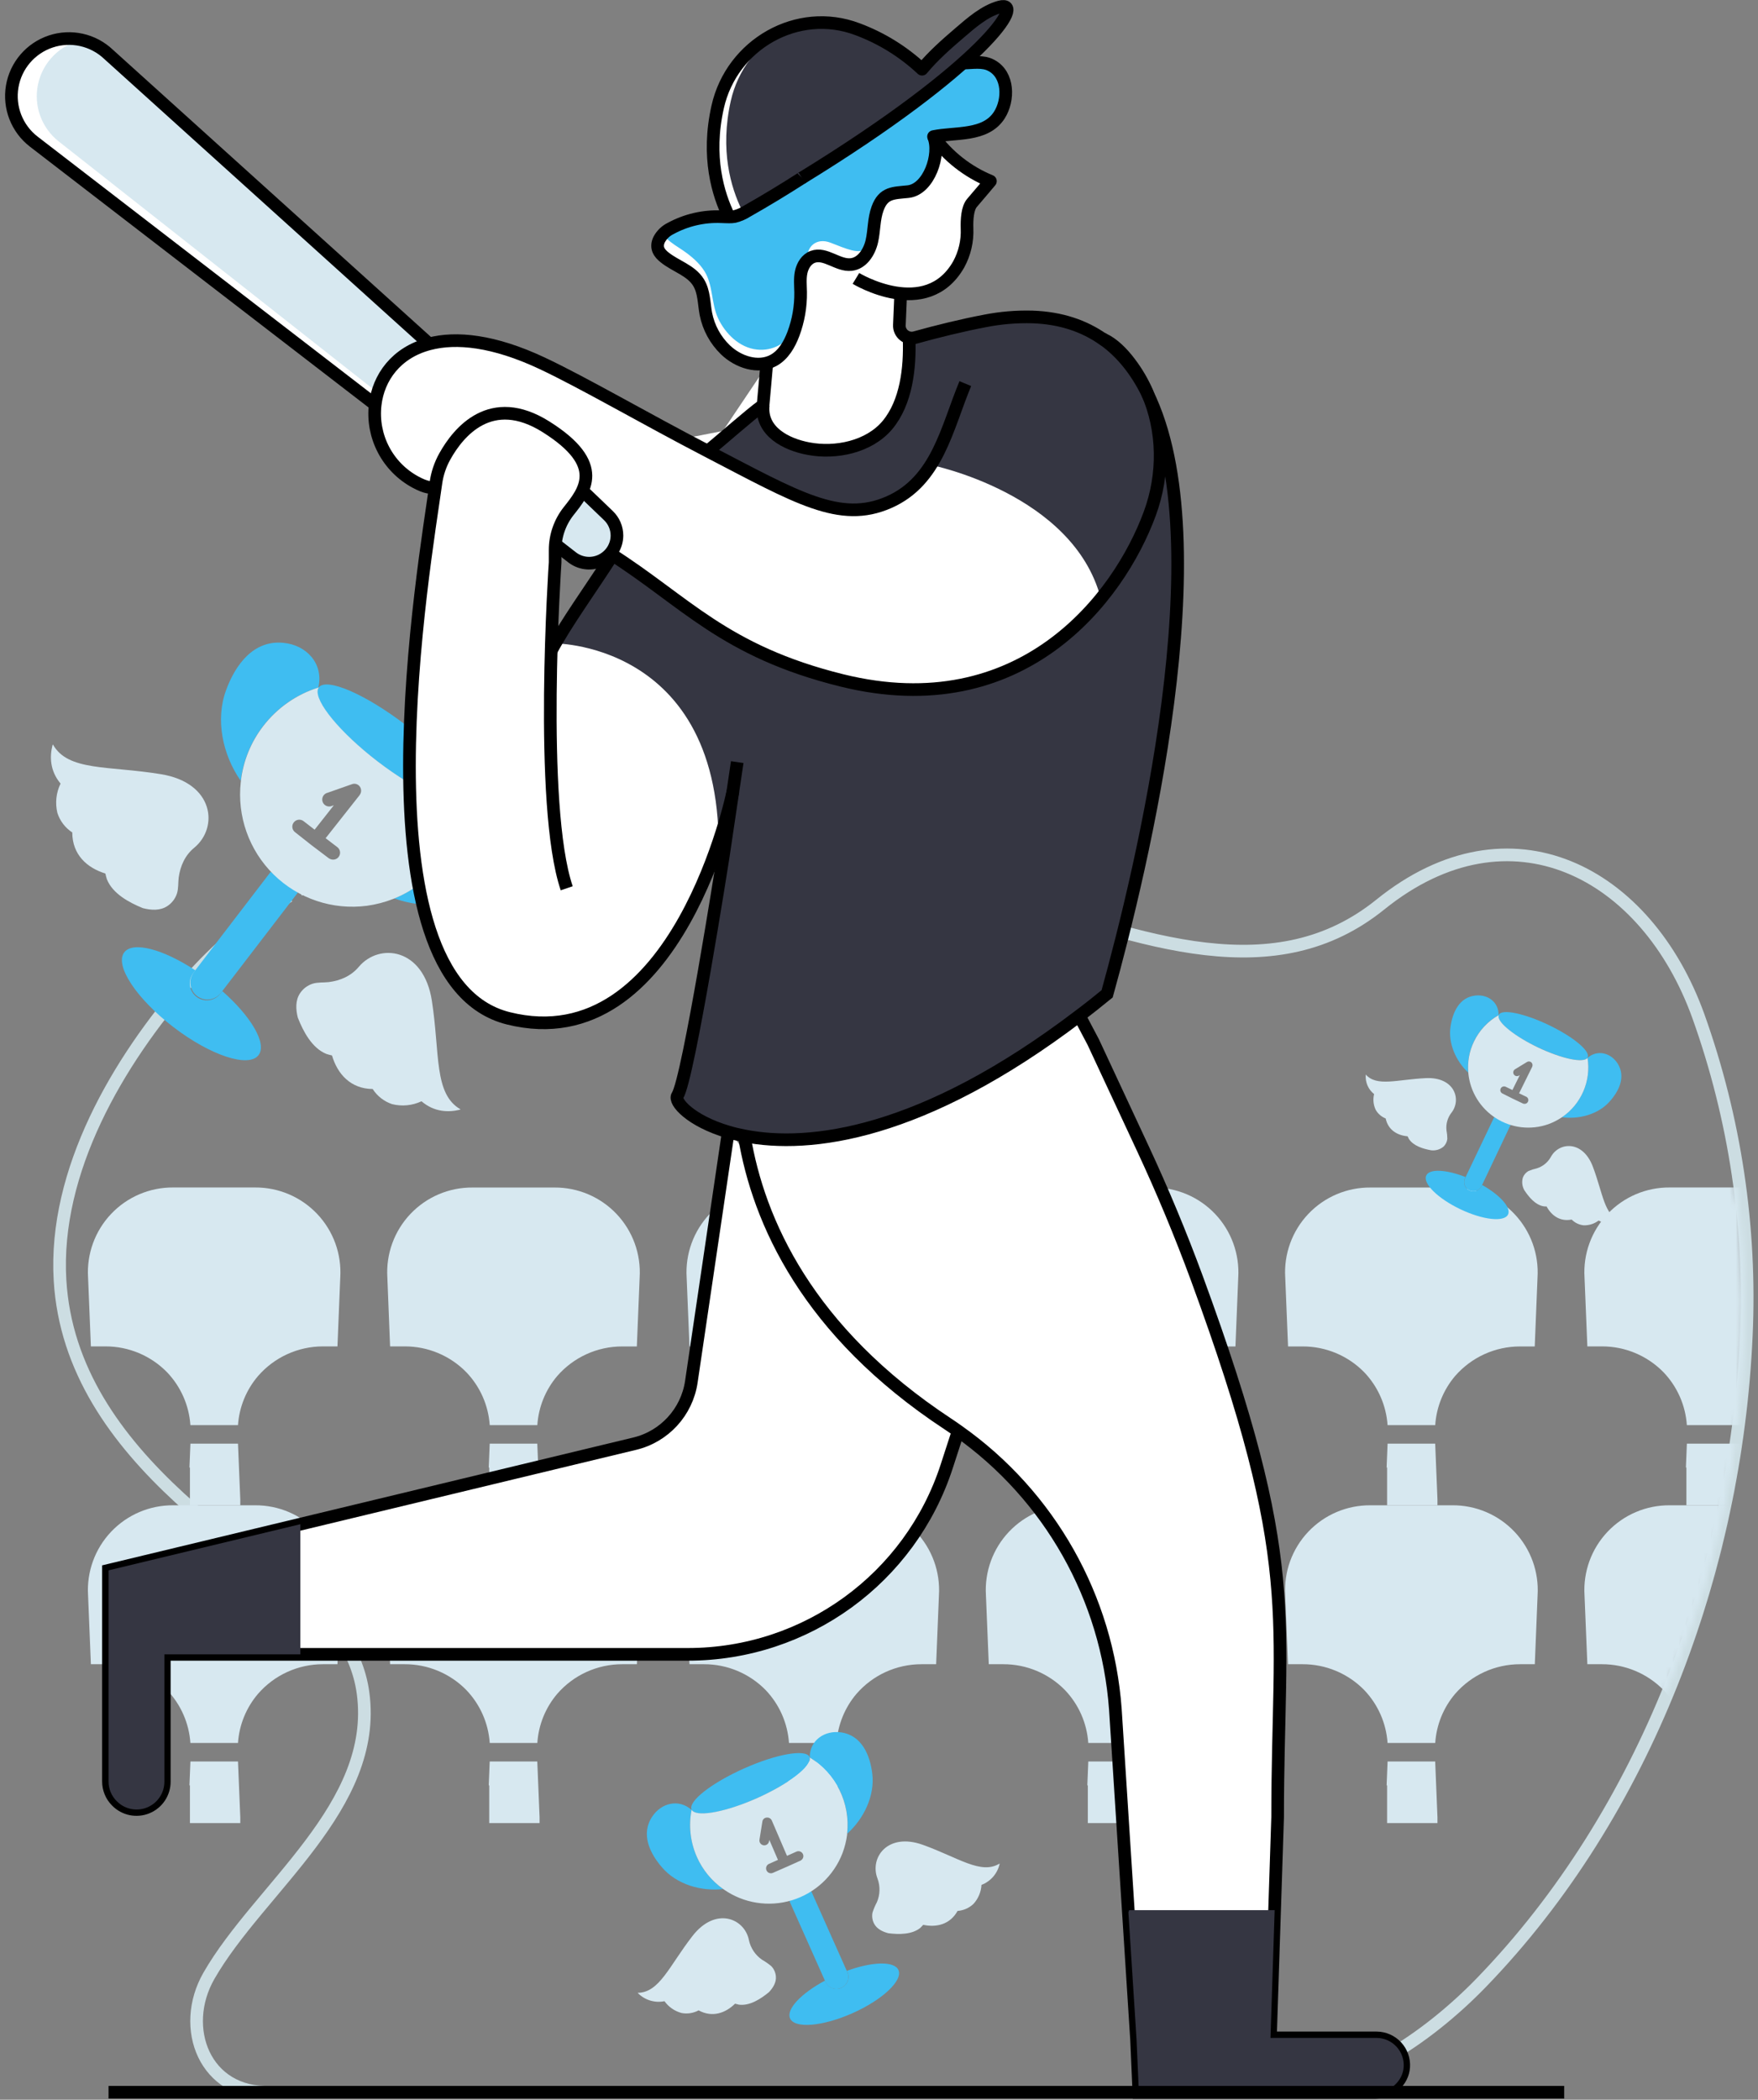 <svg width="278" height="332" viewBox="0 0 278 332" fill="none" xmlns="http://www.w3.org/2000/svg">
<rect x="0" y="0" width="278" height="332" fill="#808080" stroke="none"/>
<path d="M200.208 330.787C212.935 331.154 225.78 322.22 234.23 313.502C260.249 286.647 274.497 248.239 276.15 211.204C276.936 194.038 274.365 176.884 268.582 160.702C260.384 137.872 238.807 126.46 218.278 143.024C185.323 169.596 136.84 114.47 71.889 131.019C65.248 132.722 58.783 135.047 52.58 137.964C50.745 138.819 48.967 139.75 47.244 140.756" stroke="#CCDDE2" stroke-width="2"/>
<path d="M45.683 141.68C39.715 145.359 34.334 149.916 29.724 155.198C18.664 167.797 8.469 185.131 9.491 202.417C10.331 216.54 18.356 227.589 28.434 236.864C38.119 245.791 55.46 253.135 57.413 267.712C59.817 285.636 40.985 298.543 33.029 312.42C28.338 320.618 32.369 331.183 42.726 330.817" stroke="#CCDDE2" stroke-width="2"/>
<mask id="mask0_3619_25211" style="mask-type:alpha" maskUnits="userSpaceOnUse" x="1" y="127" width="275" height="204">
<path fill-rule="evenodd" clip-rule="evenodd" d="M81.2 330.282C82.219 304.351 33.146 315.927 15.567 303.307C-10.4 284.665 5.306 228.281 10.048 198.257C14.079 172.649 28.327 149.174 52.338 137.96C127.096 103.047 181.885 172.165 218.033 143.021C238.554 126.468 260.139 137.868 268.344 160.706C279.646 192.17 277.835 232.213 265.588 262.424C254.983 288.589 239.518 330.263 207.072 330.817L81.2 330.282Z" fill="white"/>
</mask>
<g mask="url(#mask0_3619_25211)">
<path d="M30.112 228.267L29.958 232.041H30.035V238.011H37.998V237.069L37.635 228.267L30.112 228.267Z" fill="#D7E8F0"/>
<path d="M26.418 216.976C28.587 219.245 29.893 222.203 30.108 225.335H37.635C37.83 222.478 38.939 219.759 40.798 217.581C43.377 214.604 47.12 212.892 51.059 212.886H53.364L53.807 202.002C54.039 198.292 52.72 194.651 50.164 191.951C47.609 189.25 44.047 187.732 40.329 187.758H27.411C23.695 187.726 20.133 189.238 17.576 191.935C15.019 194.631 13.697 198.268 13.925 201.977L14.372 212.886H16.677C20.343 212.88 23.855 214.355 26.418 216.976Z" fill="#D7E8F0"/>
<path d="M77.44 228.267L77.286 232.041H77.363V238.011H85.326V237.069L84.963 228.267L77.44 228.267Z" fill="#D7E8F0"/>
<path d="M73.746 216.976C75.919 219.243 77.228 222.202 77.444 225.335H84.971C85.158 222.481 86.258 219.762 88.108 217.581C90.696 214.598 94.453 212.888 98.401 212.894H100.707L101.15 202.01C101.382 198.299 100.062 194.659 97.507 191.958C94.951 189.257 91.389 187.739 87.672 187.766H74.739C71.023 187.733 67.461 189.246 64.904 191.942C62.347 194.638 61.025 198.275 61.254 201.984L61.686 212.886H63.995C67.664 212.876 71.182 214.351 73.746 216.976Z" fill="#D7E8F0"/>
<path d="M124.769 228.267L124.615 232.041H124.692V238.011H132.655V237.069L132.296 228.267L124.769 228.267Z" fill="#D7E8F0"/>
<path d="M121.074 216.976C123.245 219.245 124.551 222.203 124.764 225.335H132.292C132.481 222.48 133.583 219.761 135.436 217.581C138.024 214.598 141.781 212.888 145.73 212.894H148.035L148.478 202.01C148.71 198.299 147.39 194.659 144.835 191.958C142.28 189.257 138.718 187.739 135 187.766H122.067C118.352 187.733 114.789 189.246 112.232 191.942C109.675 194.638 108.353 198.275 108.582 201.984L109.029 212.894H111.337C115.001 212.886 118.512 214.358 121.074 216.976Z" fill="#D7E8F0"/>
<path d="M172.097 228.267L171.943 232.041H172.02V238.011H179.983V237.069L179.624 228.267L172.097 228.267Z" fill="#D7E8F0"/>
<path d="M168.403 216.976C170.573 219.245 171.879 222.203 172.093 225.335H179.62C179.809 222.48 180.912 219.761 182.764 217.581C185.353 214.599 189.11 212.889 193.058 212.894H195.367L195.807 202.01C196.038 198.299 194.719 194.659 192.164 191.958C189.608 189.257 186.046 187.739 182.328 187.766H169.396C165.68 187.733 162.118 189.246 159.561 191.942C157.004 194.638 155.681 198.275 155.91 201.984L156.357 212.894H158.666C162.329 212.886 165.841 214.358 168.403 216.976Z" fill="#D7E8F0"/>
<path d="M219.425 228.267L219.271 232.041H219.348V238.011H227.311V237.069L226.952 228.267L219.425 228.267Z" fill="#D7E8F0"/>
<path d="M215.731 216.976C217.901 219.245 219.207 222.203 219.421 225.335H226.959C227.145 222.481 228.244 219.763 230.093 217.581C232.682 214.598 236.44 212.888 240.39 212.894H242.695L243.135 202.01C243.367 198.299 242.047 194.659 239.492 191.958C236.936 189.257 233.374 187.739 229.656 187.766H216.724C213.008 187.733 209.446 189.246 206.889 191.942C204.332 194.638 203.009 198.275 203.238 201.984L203.685 212.894H205.994C209.657 212.886 213.169 214.358 215.731 216.976Z" fill="#D7E8F0"/>
<path d="M266.753 228.267L266.599 232.041H266.676V238.011H274.639V232.041H285.827C287.89 232.041 289.585 230.412 289.668 228.351L289.741 226.409C288.756 227.551 287.335 228.225 285.827 228.267H266.753Z" fill="#D7E8F0"/>
<path d="M263.059 216.976C265.23 219.245 266.536 222.203 266.749 225.335H285.827C287.889 225.335 289.583 223.708 289.668 221.648L290.463 202.002C290.696 198.291 289.377 194.65 286.821 191.949C284.266 189.249 280.703 187.731 276.985 187.758H264.052C260.336 187.726 256.774 189.238 254.217 191.935C251.66 194.631 250.338 198.268 250.566 201.977L251.014 212.886H253.322C256.987 212.88 260.498 214.355 263.059 216.976Z" fill="#D7E8F0"/>
<path d="M30.112 278.519L29.958 282.294H30.035V288.263H37.998V287.322L37.635 278.519L30.112 278.519Z" fill="#D7E8F0"/>
<path d="M26.418 267.225C28.587 269.496 29.892 272.455 30.108 275.588H37.635C37.828 272.728 38.937 270.006 40.798 267.826C43.378 264.851 47.121 263.141 51.059 263.139H53.364L53.807 252.255C54.039 248.544 52.72 244.904 50.164 242.203C47.609 239.503 44.047 237.984 40.329 238.011H27.411C23.695 237.978 20.133 239.491 17.576 242.187C15.019 244.883 13.697 248.521 13.925 252.229L14.372 263.139H16.677C20.342 263.133 23.854 264.606 26.418 267.225Z" fill="#D7E8F0"/>
<path d="M77.44 278.519L77.286 282.294H77.363V288.263H85.326V287.322L84.963 278.519L77.44 278.519Z" fill="#D7E8F0"/>
<path d="M73.746 267.225C75.919 269.494 77.227 272.453 77.444 275.588H84.971C85.159 272.73 86.261 270.009 88.115 267.826C90.702 264.842 94.46 263.132 98.409 263.139H100.714L101.157 252.255C101.389 248.544 100.07 244.904 97.514 242.203C94.959 239.503 91.397 237.984 87.679 238.011H74.739C71.023 237.978 67.461 239.491 64.904 242.187C62.347 244.883 61.025 248.521 61.254 252.229L61.686 263.139H63.995C67.663 263.129 71.18 264.603 73.746 267.225Z" fill="#D7E8F0"/>
<path d="M124.769 278.519L124.615 282.294H124.692V288.263H132.655V287.322L132.296 278.519L124.769 278.519Z" fill="#D7E8F0"/>
<path d="M121.074 267.225C123.244 269.495 124.55 272.454 124.764 275.588H132.292C132.479 272.73 133.582 270.009 135.436 267.826C138.023 264.842 141.78 263.132 145.73 263.139H148.035L148.478 252.255C148.71 248.544 147.39 244.904 144.835 242.203C142.28 239.503 138.718 237.984 135 238.011H122.067C118.352 237.978 114.789 239.491 112.232 242.187C109.675 244.883 108.353 248.521 108.582 252.229L109.029 263.139H111.337C115.001 263.133 118.512 264.607 121.074 267.225Z" fill="#D7E8F0"/>
<path d="M172.097 278.519L171.943 282.294H172.02V288.263H179.983V287.322L179.624 278.519L172.097 278.519Z" fill="#D7E8F0"/>
<path d="M168.403 267.225C170.573 269.495 171.879 272.454 172.093 275.588H179.62C179.808 272.73 180.91 270.009 182.764 267.826C185.352 264.843 189.109 263.132 193.058 263.139H195.367L195.807 252.255C196.038 248.544 194.719 244.904 192.164 242.203C189.608 239.503 186.046 237.984 182.328 238.011H169.396C165.68 237.978 162.118 239.491 159.561 242.187C157.004 244.883 155.681 248.521 155.91 252.229L156.357 263.139H158.666C162.33 263.133 165.84 264.607 168.403 267.225Z" fill="#D7E8F0"/>
<path d="M219.425 278.519L219.271 282.294H219.348V288.263H227.311V287.322L226.952 278.519L219.425 278.519Z" fill="#D7E8F0"/>
<path d="M215.731 267.225C217.901 269.495 219.207 272.454 219.421 275.588H226.959C227.147 272.73 228.249 270.009 230.104 267.826C232.692 264.842 236.451 263.131 240.401 263.139H242.706L243.146 252.255C243.378 248.544 242.058 244.904 239.503 242.203C236.947 239.503 233.385 237.984 229.667 238.011H216.724C213.008 237.978 209.446 239.491 206.889 242.187C204.332 244.883 203.009 248.521 203.238 252.229L203.685 263.139H205.994C209.658 263.133 213.168 264.607 215.731 267.225Z" fill="#D7E8F0"/>
<path d="M266.753 278.519L266.599 282.294H266.676V288.263H274.639V282.294H285.827C287.89 282.294 289.585 280.665 289.668 278.604L289.741 276.661C288.756 277.804 287.335 278.478 285.827 278.519H266.753Z" fill="#D7E8F0"/>
<path d="M263.059 267.225C265.229 269.495 266.535 272.454 266.749 275.588H285.827C287.889 275.587 289.583 273.961 289.668 271.901L290.463 252.255C290.696 248.544 289.377 244.903 286.821 242.202C284.266 239.501 280.703 237.983 276.985 238.011H264.052C260.336 237.978 256.774 239.491 254.217 242.187C251.66 244.883 250.338 248.521 250.566 252.229L251.014 263.139H253.322C256.986 263.133 260.497 264.607 263.059 267.225Z" fill="#D7E8F0"/>
</g>
<path d="M59.718 120.414C53.342 115.533 49.171 110.278 50.403 108.687C51.634 107.097 57.779 109.75 64.159 114.635C70.54 119.52 74.692 124.764 73.471 126.362C73.448 126.396 73.417 126.424 73.379 126.442C71.976 127.842 65.944 125.193 59.718 120.414Z" fill="#3FBDF1"/>
<path d="M76.894 140.591C72.834 143.475 67.062 143.743 62.349 142.057C68.751 139.453 73.065 133.377 73.412 126.475V126.45C76.839 124.588 80.452 126.468 81.753 129.953C83.377 134.394 80.375 138.147 76.894 140.591Z" fill="#3FBDF1"/>
<path d="M50.344 108.706C46.862 109.794 43.801 111.933 41.582 114.829C39.653 117.337 38.44 120.321 38.071 123.463C35.198 119.359 34.018 113.763 35.766 109.087C37.232 105.096 40.087 101.189 44.781 101.64C48.461 101.963 51.213 104.942 50.344 108.706Z" fill="#3FBDF1"/>
<path d="M47.108 141.123L34.934 156.99C34.349 157.755 33.4 158.149 32.446 158.025C31.491 157.9 30.675 157.276 30.305 156.387C29.936 155.497 30.069 154.479 30.654 153.714L42.813 137.843L47.108 141.123Z" fill="#3FBDF1"/>
<path d="M40.879 166.837C39.317 168.878 33.297 166.899 27.433 162.407C21.57 157.914 18.077 152.618 19.653 150.577C21.027 148.789 25.795 150.079 30.889 153.425L30.669 153.714C30.017 154.471 29.838 155.525 30.202 156.455C30.567 157.384 31.415 158.036 32.407 158.148C33.399 158.26 34.372 157.815 34.934 156.99L35.154 156.704C39.75 160.758 42.264 165.049 40.879 166.837Z" fill="#3FBDF1"/>
<path d="M66.652 174.129C65.2 174.813 63.557 174.972 62.001 174.58C60.736 174.157 59.654 173.314 58.934 172.191C55.423 172.158 53.357 169.798 52.499 166.885C52.217 166.822 51.854 166.727 51.616 166.646C49.329 165.723 47.951 163.088 47.094 160.904C46.768 159.621 46.694 158.188 47.435 157.063C47.911 156.339 48.621 155.8 49.447 155.535C50.275 155.286 51.151 155.378 51.99 155.286C53.822 155.052 55.522 154.319 56.732 152.878C59.968 149.034 66.993 149.851 68.293 158.232C69.594 166.613 68.579 172.964 72.823 175.405C72.786 175.429 72.747 175.45 72.706 175.467C70.939 175.896 68.686 175.866 66.652 174.129Z" fill="#D7E8F0"/>
<path d="M9.576 123.895C8.877 125.336 8.7 126.974 9.073 128.531C9.48 129.802 10.312 130.895 11.43 131.624C11.43 135.138 13.761 137.227 16.663 138.117C16.725 138.4 16.817 138.766 16.894 139.004C17.791 141.298 20.412 142.706 22.585 143.589C23.867 143.926 25.297 144.017 26.429 143.288C27.16 142.82 27.707 142.115 27.979 141.291C28.239 140.467 28.155 139.591 28.258 138.751C28.511 136.919 29.262 135.23 30.717 134.039C34.594 130.847 33.853 123.8 25.487 122.418C17.121 121.037 10.748 121.979 8.366 117.709C8.342 117.746 8.321 117.786 8.304 117.827C7.857 119.589 7.86 121.839 9.576 123.895Z" fill="#D7E8F0"/>
<path fill-rule="evenodd" clip-rule="evenodd" d="M73.413 126.449V126.475C73.07 133.371 68.767 139.445 62.375 142.057L62.174 142.138C60.835 142.661 59.439 143.024 58.014 143.219C52.601 143.927 47.163 142.104 43.27 138.276C39.377 134.448 37.462 129.041 38.079 123.617C38.097 123.576 38.097 123.507 38.097 123.463C38.466 120.321 39.679 117.337 41.608 114.829C43.827 111.933 46.888 109.794 50.37 108.705C50.377 108.672 50.396 108.672 50.425 108.672C50.352 108.778 50.298 108.894 50.264 109.017C49.762 110.941 53.793 115.848 59.737 120.41C65.952 125.16 71.947 127.82 73.413 126.449ZM51.492 132.533L56.879 125.709H56.867C57.166 125.327 57.185 124.796 56.915 124.394C56.639 123.983 56.117 123.818 55.654 123.994L51.785 125.354C51.381 125.457 51.07 125.779 50.982 126.187C50.894 126.594 51.044 127.017 51.369 127.277C51.694 127.538 52.139 127.592 52.518 127.417L52.789 127.329L49.751 131.188L48.007 129.839C47.773 129.656 47.476 129.575 47.182 129.614C46.888 129.654 46.622 129.81 46.445 130.048C46.08 130.533 46.177 131.222 46.662 131.587L49.055 133.474C49.084 133.493 49.112 133.518 49.141 133.542C49.169 133.567 49.197 133.592 49.227 133.61L52.001 135.71C52.113 135.784 52.237 135.84 52.367 135.875C52.796 136.003 53.26 135.858 53.54 135.508C53.723 135.278 53.806 134.984 53.771 134.692C53.736 134.4 53.586 134.135 53.353 133.955L51.492 132.533Z" fill="#D7E8F0"/>
<path d="M119.734 284.309C114.581 286.611 109.942 287.421 109.367 286.123C108.791 284.826 112.496 281.927 117.645 279.626C122.794 277.325 127.426 276.518 128.005 277.794C128.013 277.821 128.013 277.851 128.005 277.878C128.422 279.23 124.769 282.078 119.734 284.309Z" fill="#3FBDF1"/>
<path d="M137.939 280.469C138.361 283.939 136.591 287.593 133.971 289.934C134.506 285.113 132.201 280.418 128.06 277.893H128.038C128.038 275.151 130.409 273.55 132.996 273.916C136.276 274.382 137.591 277.511 137.939 280.469Z" fill="#3FBDF1"/>
<path d="M109.363 286.171C108.871 288.684 109.165 291.288 110.206 293.629C111.107 295.66 112.544 297.41 114.361 298.689C110.865 299.089 107.014 297.956 104.716 295.296C102.744 293.046 101.29 289.982 103.14 287.234C104.562 285.075 107.333 284.372 109.363 286.171Z" fill="#3FBDF1"/>
<path d="M128.287 299.03L134.007 311.856C134.4 312.805 133.966 313.893 133.028 314.311C132.091 314.729 130.991 314.325 130.548 313.399L124.831 300.573L128.287 299.03Z" fill="#3FBDF1"/>
<path d="M142.073 311.493C142.806 313.139 139.57 316.191 134.832 318.306C130.093 320.42 125.67 320.79 124.937 319.141C124.292 317.697 126.689 315.183 130.46 313.164L130.562 313.395C131.006 314.321 132.105 314.725 133.043 314.307C133.98 313.889 134.414 312.801 134.022 311.852L133.919 311.621C137.939 310.152 141.428 310.046 142.073 311.493Z" fill="#3FBDF1"/>
<path d="M155.207 298.03C155.143 299.154 154.691 300.221 153.928 301.049C153.244 301.691 152.36 302.079 151.425 302.149C150.227 304.303 148.079 304.787 145.994 304.347C145.862 304.498 145.679 304.692 145.551 304.813C144.217 305.912 142.128 305.879 140.493 305.678C139.592 305.45 138.683 305.014 138.236 304.182C137.948 303.645 137.854 303.026 137.968 302.427C138.149 301.856 138.382 301.302 138.665 300.774C139.176 299.589 139.212 298.252 138.767 297.04C137.481 293.742 140.343 289.685 145.946 291.701C151.549 293.716 155.133 296.465 158.065 294.658C158.068 294.689 158.068 294.719 158.065 294.75C157.72 296.252 156.648 297.482 155.207 298.03Z" fill="#D7E8F0"/>
<path d="M105.079 316.422C105.734 317.338 106.688 317.998 107.776 318.288C108.696 318.463 109.649 318.315 110.473 317.87C112.643 319.05 114.713 318.31 116.237 316.814C116.432 316.873 116.688 316.939 116.86 316.972C118.579 317.188 120.324 316.041 121.595 314.993C122.236 314.319 122.771 313.465 122.695 312.523C122.652 311.915 122.401 311.34 121.984 310.896C121.527 310.512 121.036 310.17 120.518 309.874C119.452 309.147 118.705 308.038 118.433 306.777C117.758 303.314 113.163 301.408 109.506 306.11C105.848 310.812 104.295 315.059 100.854 315.096C100.869 315.122 100.886 315.148 100.905 315.173C102 316.261 103.566 316.73 105.079 316.422Z" fill="#D7E8F0"/>
<path fill-rule="evenodd" clip-rule="evenodd" d="M119.727 284.309C124.74 282.063 128.404 279.259 128.038 277.893H128.06L128.049 277.885C132.191 280.411 134.495 285.106 133.96 289.927V290.081C133.83 291.083 133.584 292.067 133.227 293.013C131.851 296.592 128.904 299.338 125.237 300.458C121.569 301.578 117.59 300.947 114.45 298.748C114.44 298.74 114.427 298.732 114.413 298.723C114.394 298.711 114.374 298.698 114.362 298.686C112.544 297.406 111.108 295.657 110.206 293.625C109.165 291.285 108.871 288.681 109.363 286.167V286.123C109.403 286.203 109.458 286.275 109.524 286.336C110.539 287.289 114.919 286.446 119.727 284.309ZM124.45 293.438L122.046 287.842C121.901 287.527 121.569 287.343 121.225 287.388C120.876 287.415 120.595 287.685 120.555 288.033L120.1 290.876C120.052 291.151 120.156 291.43 120.372 291.606C120.588 291.782 120.883 291.828 121.142 291.725C121.401 291.622 121.584 291.387 121.621 291.111L121.658 290.913L123.021 294.079L121.606 294.706C121.416 294.789 121.267 294.945 121.192 295.14C121.118 295.334 121.124 295.55 121.211 295.739C121.294 295.927 121.449 296.074 121.641 296.146C121.833 296.218 122.047 296.21 122.233 296.124L124.208 295.259C124.23 295.248 124.255 295.239 124.28 295.23C124.304 295.221 124.329 295.211 124.351 295.2L126.59 294.193C126.674 294.149 126.75 294.091 126.814 294.02C127.039 293.798 127.103 293.46 126.975 293.17C126.803 292.778 126.346 292.598 125.953 292.767L124.45 293.438Z" fill="#D7E8F0"/>
<path d="M243.19 165.598C239.306 163.766 236.535 161.457 237.004 160.468C237.473 159.479 240.991 160.208 244.876 162.058C248.76 163.909 251.524 166.199 251.062 167.189C251.053 167.21 251.039 167.229 251.021 167.244C250.442 168.131 246.987 167.412 243.19 165.598Z" fill="#3FBDF1"/>
<path d="M254.445 174.269C252.638 176.229 249.64 177.014 246.983 176.651C250.047 174.575 251.632 170.913 251.047 167.258C252.638 165.903 254.738 166.485 255.811 168.167C257.145 170.307 255.984 172.601 254.445 174.269Z" fill="#3FBDF1"/>
<path d="M236.975 160.501C235.271 161.46 233.906 162.921 233.065 164.686C232.332 166.214 232.027 167.912 232.182 169.6C230.221 167.768 228.979 164.965 229.378 162.322C229.708 160.065 230.764 157.701 233.274 157.415C235.238 157.177 237.015 158.431 236.975 160.501Z" fill="#3FBDF1"/>
<path d="M238.881 177.857L234.289 187.531C234.067 187.997 233.613 188.309 233.099 188.35C232.584 188.391 232.087 188.154 231.794 187.729C231.502 187.304 231.458 186.755 231.68 186.289L236.29 176.622L238.881 177.857Z" fill="#3FBDF1"/>
<path d="M238.474 192.028C237.88 193.274 234.505 192.903 230.932 191.199C227.359 189.495 224.948 187.106 225.541 185.86C226.058 184.761 228.704 184.918 231.746 186.106L231.661 186.281C231.438 186.751 231.482 187.304 231.777 187.732C232.072 188.16 232.573 188.398 233.091 188.356C233.609 188.315 234.066 188 234.289 187.531L234.373 187.359C237.221 188.968 238.994 190.939 238.474 192.028Z" fill="#3FBDF1"/>
<path d="M252.791 192.988C252.108 193.508 251.264 193.773 250.406 193.739C249.696 193.66 249.035 193.339 248.533 192.83C246.701 193.197 245.341 192.192 244.568 190.763C244.414 190.763 244.202 190.763 244.077 190.734C242.78 190.507 241.765 189.268 241.072 188.227C240.705 187.608 240.614 186.864 240.823 186.175C240.993 185.743 241.306 185.382 241.71 185.153C242.131 184.975 242.568 184.837 243.014 184.739C243.955 184.448 244.748 183.808 245.231 182.95C246.499 180.576 250.281 180.22 251.886 184.471C253.491 188.722 253.675 192.167 256.17 192.973L256.115 193.017C255.072 193.564 253.825 193.553 252.791 192.988Z" fill="#D7E8F0"/>
<path d="M217.293 172.994C217.086 173.827 217.176 174.707 217.546 175.482C217.899 176.104 218.455 176.585 219.121 176.845C219.51 178.677 220.954 179.52 222.588 179.667C222.65 179.806 222.742 179.989 222.808 180.107C223.541 181.206 225.062 181.653 226.3 181.877C227.014 181.968 227.734 181.755 228.283 181.29C228.613 180.964 228.821 180.535 228.873 180.074C228.87 179.616 228.825 179.16 228.737 178.71C228.631 177.731 228.905 176.748 229.503 175.966C231.182 173.862 230.009 170.249 225.472 170.469C220.935 170.689 217.7 171.872 215.97 169.901C215.968 169.923 215.968 169.945 215.97 169.967C215.88 171.133 216.376 172.267 217.293 172.994Z" fill="#D7E8F0"/>
<path fill-rule="evenodd" clip-rule="evenodd" d="M243.197 165.613C246.983 167.412 250.417 168.142 251.04 167.258L251.043 167.273C251.628 170.928 250.043 174.59 246.979 176.666L246.88 176.731C246.237 177.154 245.545 177.5 244.821 177.761C242.062 178.726 239.012 178.372 236.548 176.798C234.084 175.225 232.478 172.608 232.193 169.699C232.194 169.671 232.194 169.643 232.193 169.615C232.038 167.927 232.343 166.229 233.076 164.701C233.917 162.936 235.282 161.474 236.986 160.516C236.99 160.494 237.012 160.494 237.012 160.494C236.985 160.557 236.971 160.624 236.968 160.692C236.916 161.754 239.577 163.88 243.197 165.613ZM240.218 172.873L242.285 168.691C242.401 168.457 242.354 168.175 242.168 167.991C241.977 167.807 241.684 167.778 241.46 167.922L239.584 169.065C239.45 169.145 239.352 169.274 239.314 169.426C239.275 169.577 239.299 169.737 239.379 169.871C239.462 170.007 239.595 170.103 239.749 170.14C239.903 170.176 240.065 170.149 240.2 170.066L240.332 169.989L239.166 172.349L238.104 171.836C237.961 171.767 237.797 171.758 237.647 171.811C237.498 171.864 237.376 171.974 237.308 172.118C237.241 172.259 237.233 172.421 237.286 172.569C237.339 172.716 237.449 172.836 237.591 172.902L239.057 173.635C239.071 173.641 239.085 173.651 239.099 173.66C239.12 173.675 239.141 173.69 239.163 173.69L240.841 174.489C240.908 174.516 240.978 174.531 241.05 174.533C241.291 174.557 241.52 174.426 241.622 174.207C241.767 173.913 241.648 173.557 241.354 173.411L240.218 172.873Z" fill="#D7E8F0"/>
<path fill-rule="evenodd" clip-rule="evenodd" d="M221.316 323.883C221.778 324.453 222.081 325.134 222.196 325.859C222.25 326.169 222.27 326.485 222.254 326.8C222.213 327.356 222.062 327.898 221.811 328.394C221.172 329.621 220.002 330.484 218.641 330.732C218.363 330.786 218.081 330.814 217.798 330.813H180.372L180.005 322.458L179.379 312.732L178.719 302.346L176.656 270.226C175.38 252.588 166.265 236.45 151.817 226.251L150.003 231.836C144.245 249.574 127.715 261.584 109.066 261.578H26.246V281.66C26.252 282.833 25.784 283.958 24.949 284.782C24.121 285.611 22.998 286.075 21.827 286.072C19.402 286.062 17.439 284.099 17.429 281.674V248.297L47.761 241.001L100.652 228.27C105.355 227.137 108.897 223.26 109.601 218.475L115.413 178.981L118.638 183.188C118.367 181.968 118.125 180.759 117.931 179.586C117.04 179.414 116.197 179.209 115.424 178.981C109.861 177.351 107.124 174.54 107.318 173.441C107.325 173.366 107.353 173.295 107.399 173.235C107.751 172.486 108.019 171.699 108.197 170.89C108.425 169.974 108.685 168.856 108.96 167.592C109.326 165.91 109.726 163.931 110.136 161.809C112.097 151.424 114.299 137.586 114.57 135.816C114.531 135.949 114.478 136.152 114.408 136.416C114.255 136.995 114.024 137.87 113.694 138.964C113.852 136.912 113.889 134.995 113.889 133.163C109.817 145.201 99.901 165.826 80.625 161.014C68.283 157.936 64.984 139.946 64.984 121.15C64.984 104.817 67.484 87.887 68.713 79.562C68.863 78.544 68.995 77.655 69.1 76.911C68.565 77.219 67.652 77.128 66 76.237C61.554 73.847 59.02 68.985 59.605 63.972L5.618 22.401C1.879 19.536 0.947 14.291 3.469 10.314C5.991 6.337 11.133 4.944 15.318 7.104C15.4 7.142 15.48 7.185 15.556 7.233C15.817 7.378 16.069 7.539 16.311 7.713C16.352 7.737 16.388 7.762 16.425 7.788C16.462 7.814 16.498 7.839 16.539 7.863C16.855 8.088 17.156 8.332 17.44 8.596L68.143 54.382C72.424 53.253 78.357 53.857 85.983 57.438C89.786 59.225 94.598 61.852 99.886 64.739L99.887 64.739L99.887 64.74L99.888 64.74L99.888 64.74L99.894 64.743C102.603 66.222 105.438 67.77 108.326 69.307L114.31 68.146L121.537 57.394C119.301 57.987 116.714 56.961 114.992 55.32C113.407 53.778 112.329 51.79 111.902 49.621C111.807 49.134 111.745 48.635 111.683 48.136L111.683 48.136L111.683 48.136L111.683 48.136L111.683 48.135C111.531 46.907 111.379 45.68 110.73 44.637C109.983 43.437 108.736 42.736 107.479 42.03C106.743 41.616 106.005 41.201 105.361 40.683C104.573 40.057 103.881 39.203 104.507 37.891C104.905 37.126 105.535 36.508 106.307 36.124C107.743 34.974 109.443 34.596 111.107 34.472C112.179 34.285 113.267 34.212 114.354 34.255L114.386 34.257C114.785 34.279 115.174 34.3 115.563 34.3C113.808 30.745 111.994 24.782 113.76 16.904C115.024 11.327 118.987 6.749 124.325 4.701C124.351 4.689 124.375 4.673 124.395 4.653L124.827 4.517C124.922 4.487 125.014 4.456 125.105 4.424L125.105 4.424L125.105 4.424C125.259 4.372 125.409 4.32 125.56 4.279C125.912 4.176 126.268 4.085 126.608 4.004C126.685 3.988 126.762 3.969 126.839 3.949C126.922 3.929 127.005 3.908 127.088 3.891C127.612 3.786 128.14 3.71 128.672 3.663C128.807 3.638 128.946 3.638 129.082 3.638L129.113 3.636C129.513 3.615 129.902 3.594 130.302 3.594C130.406 3.594 130.508 3.599 130.607 3.605C130.704 3.61 130.8 3.616 130.896 3.616C131.187 3.625 131.499 3.654 131.815 3.683L131.966 3.696C132.069 3.707 132.174 3.722 132.279 3.737C132.385 3.751 132.49 3.766 132.593 3.777C132.959 3.832 133.326 3.913 133.692 3.993L133.692 3.993L134.26 4.118C134.78 4.264 135.345 4.426 135.88 4.631C139.669 6.038 143.141 8.185 146.093 10.945C146.536 10.421 147.006 9.897 147.486 9.384C147.601 9.283 147.711 9.177 147.815 9.065C148.317 8.578 148.82 8.09 149.344 7.599L149.439 7.511L149.44 7.51C149.704 7.265 149.967 7.021 150.241 6.789C150.528 6.531 150.828 6.274 151.124 6.022L151.125 6.021L151.127 6.019L151.127 6.019C151.442 5.75 151.752 5.485 152.033 5.228C152.579 4.73 153.151 4.239 153.752 3.762C153.891 3.638 154.038 3.51 154.188 3.396L154.22 3.372L154.22 3.372C154.258 3.342 154.303 3.308 154.346 3.282C154.551 3.125 154.756 2.974 154.961 2.828C155.015 2.785 155.073 2.747 155.134 2.714C155.328 2.568 155.533 2.434 155.746 2.315C155.794 2.28 155.845 2.25 155.898 2.218C155.934 2.198 155.969 2.177 156.006 2.154L156.545 1.846C156.669 1.776 156.801 1.707 156.94 1.652C157.008 1.625 157.074 1.592 157.142 1.559C157.214 1.524 157.288 1.488 157.365 1.457L157.889 1.263C157.943 1.248 157.999 1.227 158.059 1.204C158.085 1.195 158.111 1.185 158.139 1.175C158.208 1.144 158.28 1.12 158.355 1.106C159.3 0.86 159.711 1.15 159.484 1.959C159.11 3.304 156.951 6.053 152.554 9.974C153.022 9.974 153.508 9.943 154.004 9.911L154.005 9.911L154.005 9.911L154.006 9.911C154.099 9.905 154.193 9.899 154.287 9.893C154.835 9.841 155.388 9.868 155.929 9.974C156.725 10.112 157.458 10.497 158.025 11.073C158.155 11.214 158.278 11.362 158.391 11.517C158.421 11.552 158.447 11.59 158.468 11.63C158.569 11.779 158.66 11.934 158.74 12.096C158.754 12.132 158.774 12.167 158.798 12.198C159.004 12.637 159.144 13.104 159.216 13.584V13.642C159.22 13.664 159.22 13.686 159.216 13.708C159.261 14.01 159.284 14.315 159.286 14.621V15.009C159.275 15.236 159.253 15.453 159.22 15.68C159.209 15.708 159.21 15.749 159.21 15.786C159.21 15.824 159.211 15.857 159.198 15.863C159.172 15.874 159.172 15.896 159.172 15.896C159.022 16.721 158.718 17.511 158.274 18.223C157.292 19.762 155.775 20.444 154.1 20.81H154.056H154.031C153.003 21.031 151.913 21.128 150.846 21.223C150.247 21.277 149.654 21.33 149.083 21.404C148.755 21.601 148.527 21.929 148.457 22.305C150.675 25.107 153.578 27.289 156.885 28.641C156.885 28.641 155.302 30.547 153.979 32.071C153.25 32.911 153.147 34.688 153.191 36.102C153.28 38.091 152.822 40.065 151.868 41.812C149.534 45.894 145.943 46.704 142.74 46.382L142.535 51.365C142.506 51.895 142.695 52.413 143.059 52.799C143.422 53.185 143.928 53.404 144.459 53.407H144.506C144.644 53.418 144.782 53.408 144.917 53.377C148.38 52.41 152.473 51.406 155.984 50.742C157.91 50.376 159.862 50.163 161.822 50.105C162.415 50.083 163.005 50.083 163.588 50.105C168.081 50.266 171.771 51.53 174.794 53.674H174.816C176.333 54.392 177.744 55.77 178.987 57.438C180.056 58.858 180.955 60.4 181.665 62.029C181.667 62.054 181.674 62.078 181.687 62.099C187.17 73.181 187.32 90.47 185.37 107.694C185.339 107.956 185.307 108.217 185.276 108.478L185.276 108.482C185.169 109.372 185.062 110.261 184.949 111.15C184.52 114.591 183.989 118.014 183.421 121.363C182.281 128.077 180.947 134.519 179.624 140.287C179.181 142.211 178.734 144.058 178.301 145.824C178.253 146.021 178.205 146.217 178.157 146.412C177.992 147.085 177.831 147.744 177.664 148.389C176.828 151.732 176.033 154.671 175.362 157.111C173.874 158.331 172.409 159.489 170.943 160.589L173.141 164.748L180.962 181.528C184.106 188.257 186.956 195.097 189.511 202.05C203.299 239.572 203.019 251.399 202.518 272.601C202.414 276.989 202.301 281.779 202.301 287.281L201.821 302.009L201.172 321.571V322.209H217.956C219.095 322.206 220.187 322.661 220.986 323.473C221.05 323.545 221.111 323.623 221.172 323.702L221.173 323.703L221.224 323.769C221.254 323.807 221.285 323.846 221.316 323.883ZM152.29 10.443L152.532 9.974C152.074 10.384 151.597 10.806 151.084 11.227L151.231 11.114C151.555 10.847 151.911 10.622 152.29 10.443ZM92.011 78.22L91.645 78.927L91.633 78.937C91.568 78.992 91.506 79.044 91.451 79.099C91.659 78.813 91.843 78.528 92.011 78.22ZM90.153 80.844C90.098 81.104 89.537 83.167 88.731 83.317C89.081 82.427 89.56 81.594 90.153 80.844ZM88.035 88.924V86.963C88.033 86.659 88.047 86.354 88.079 86.051C88.135 85.462 88.242 84.878 88.398 84.307C88.384 84.639 88.404 84.971 88.456 85.3L88.09 86.051L88.823 86.612C89.497 88.422 91.172 90.075 94.536 88.924H94.569C94.614 88.913 94.66 88.897 94.707 88.88C94.754 88.863 94.803 88.845 94.855 88.832L94.946 88.799C95.125 88.738 95.3 88.666 95.47 88.583C95.503 88.566 95.533 88.549 95.561 88.534L95.561 88.534C95.611 88.505 95.657 88.48 95.709 88.459C95.715 88.459 95.72 88.456 95.725 88.453C95.73 88.45 95.735 88.446 95.74 88.442C95.748 88.434 95.756 88.427 95.767 88.422C96.184 88.212 96.57 87.949 96.918 87.638C96.995 87.691 97.074 87.739 97.156 87.784C96.94 88.121 96.721 88.458 96.502 88.794C96.283 89.13 96.064 89.466 95.848 89.803C95.81 89.85 95.774 89.899 95.742 89.95C94.92 91.209 94.083 92.453 93.26 93.674L93.26 93.675L93.258 93.677C92.614 94.635 91.978 95.579 91.366 96.506C91.315 96.579 91.266 96.653 91.218 96.728C91.187 96.775 91.156 96.822 91.125 96.868C91.106 96.895 91.088 96.922 91.069 96.949L90.259 98.203C90.146 98.386 90.021 98.569 89.893 98.752C89.664 99.117 89.428 99.485 89.198 99.844L89.16 99.903C89.134 99.945 89.109 99.987 89.084 100.028C88.988 100.188 88.895 100.342 88.793 100.493L88.792 100.495C88.576 100.861 88.361 101.227 88.156 101.567C88.142 101.595 88.125 101.622 88.109 101.648C88.087 101.683 88.066 101.717 88.053 101.75C88.01 101.828 87.966 101.905 87.923 101.983C87.885 102.05 87.847 102.116 87.809 102.183C87.661 102.442 87.515 102.698 87.383 102.956C87.624 94.897 88.035 88.924 88.035 88.924ZM120.236 64.598C120.439 65.374 120.738 66.121 121.126 66.823L121.375 66.775C120.983 65.929 120.833 64.99 120.943 64.063C120.786 64.17 120.617 64.302 120.439 64.44C120.373 64.492 120.305 64.545 120.236 64.598Z" fill="white"/>
<path d="M181.735 81.199C179.924 86.044 177.332 90.56 174.061 94.567C169.697 78.018 147.196 73.514 147.196 73.514C138.383 86.659 123.984 77.457 123.984 77.457L112.188 71.019C114.229 69.355 117.762 66.218 119.961 64.532C120.474 66.548 121.727 69.058 124.725 69.971C130.038 71.576 139.749 72.807 142.6 62.982C143.546 59.872 144.094 56.655 144.231 53.407C144.371 53.407 144.51 53.383 144.642 53.337C148.105 52.37 152.198 51.365 155.709 50.706C158.174 50.221 160.684 50.011 163.196 50.079C167.688 50.237 171.382 51.501 174.402 53.645H174.424C177.308 55.697 179.554 58.559 181.299 62.026C181.301 62.049 181.308 62.072 181.321 62.092C183.933 68.065 184.025 74.951 181.735 81.199Z" fill="#353642"/>
<path d="M89.904 80.822C89.904 80.822 91.802 77.285 93.407 78.821C95.012 80.356 101.334 86.15 94.66 88.799C87.987 91.449 87.599 83.46 88.467 83.302C89.336 83.145 89.904 80.822 89.904 80.822Z" fill="#D7E8F0"/>
<path d="M175.113 157.115C173.621 158.335 172.137 159.5 170.693 160.593C145.884 179.469 128.045 181.624 117.681 179.571C116.836 179.413 115.999 179.211 115.175 178.967C109.246 177.222 106.534 174.159 107.149 173.224C108.861 170.659 114.343 135.651 114.343 135.651C114.343 135.651 114.057 136.927 113.43 138.979C116.395 101.691 87.815 101.739 87.815 101.739C90.223 97.532 93.697 92.735 96.877 87.773C108.527 95.242 114.651 103.014 133.157 107.588C161.554 114.587 176.898 94.626 181.834 81.203C184.124 74.973 184.033 68.069 181.434 62.106C193.157 85.736 180.537 137.59 175.113 157.115Z" fill="#353642"/>
<path d="M67.869 54.374L62.262 57.115L59.81 62.15L9.334 22.401C6.554 20.243 5.267 16.676 6.03 13.24C6.793 9.805 9.468 7.117 12.9 6.339C14.502 6.686 15.977 7.467 17.165 8.596L67.869 54.374Z" fill="#D7E8F0"/>
<path d="M158.967 13.628C159.088 14.356 159.08 15.101 158.941 15.826C157.644 17.596 155.969 20.561 153.81 20.785C150.582 21.118 150.582 21.118 148.981 21.305C148.248 21.569 148.061 22.338 147.881 24.724C147.851 25.141 147.79 25.555 147.698 25.963C146.503 27.494 145.338 29.994 143.601 30.272C141.435 30.639 139.614 29.748 139.332 31.657C138.551 32.478 138.232 33.669 138.28 35.256C138.299 36.125 138.175 36.992 137.913 37.821C137.604 38.343 137.246 38.834 136.843 39.287C135.927 40.295 133.747 39.313 131.372 38.389C128.997 37.466 127.565 39.163 127.682 40.79C126.102 41.94 126.626 45.301 126.583 47.019C126.539 48.738 126.348 50.578 125.571 52.15C124.452 54.304 122.12 55.546 119.708 55.272C116.941 54.986 114.695 52.755 113.555 50.332C112.455 47.968 112.778 45.106 111.415 42.908C110.579 41.559 109.319 40.511 108.021 39.61C107.116 38.99 106.189 38.474 105.401 37.693C105.261 37.573 105.155 37.419 105.093 37.246C104.976 36.788 105.768 36.319 106.057 36.084C109.403 33.394 114.119 34.908 116.626 34.069C119.132 33.23 135.682 22.448 135.682 22.448C135.682 22.448 148.537 13.126 150.956 11.117C153.374 9.109 158.223 9.168 158.967 13.628Z" fill="#3FBDF1"/>
<path d="M126.799 28.143L117.311 33.215C115.57 29.649 113.815 23.745 115.563 15.954C116.646 11.125 119.766 7 124.12 4.646C127.812 3.222 131.899 3.213 135.597 4.62C139.387 6.026 142.859 8.173 145.811 10.934C146.247 10.41 146.719 9.882 147.203 9.373C148.642 7.9 150.159 6.505 151.747 5.195C153.521 3.671 155.555 1.864 157.856 1.164C157.926 1.134 157.998 1.109 158.072 1.091C162.382 -0.096 155.676 10.421 126.799 28.143Z" fill="#353642"/>
<path d="M152.261 9.966C153.726 9.966 155.39 9.6 156.742 10.333C159.549 11.799 159.553 15.83 158.021 18.212C155.822 21.62 151.059 20.88 147.625 21.594C149.912 24.732 153.025 27.172 156.618 28.645C156.618 28.645 155.031 30.547 153.712 32.075C152.979 32.922 152.88 34.699 152.92 36.106C153.01 38.097 152.552 40.075 151.594 41.823C146.463 50.776 135.352 44.022 135.352 44.022" stroke="black" stroke-width="2" stroke-linejoin="round"/>
<path d="M126.835 28.121C126.835 28.121 126.81 28.147 126.799 28.15C123.96 29.975 121.076 31.718 118.147 33.38C117.535 33.772 116.862 34.062 116.157 34.237C115.873 34.288 115.584 34.31 115.296 34.303C114.9 34.303 114.497 34.278 114.09 34.267C111.283 34.145 108.495 34.791 106.028 36.136C105.256 36.519 104.625 37.135 104.225 37.898C103.609 39.206 104.302 40.068 105.086 40.687C106.83 42.098 109.267 42.739 110.447 44.645C111.367 46.111 111.301 47.943 111.624 49.632C112.049 51.801 113.13 53.788 114.72 55.323C116.725 57.244 119.895 58.314 122.328 56.976C123.878 56.118 124.831 54.469 125.461 52.802C126.249 50.693 126.638 48.457 126.608 46.206C126.59 45.15 126.476 44.073 126.692 43.036C126.909 41.999 127.532 40.976 128.525 40.614C130.511 39.881 132.504 42.054 134.593 41.827C136.338 41.643 137.477 39.859 137.869 38.14C138.262 36.421 138.166 34.607 138.778 32.962C139.713 30.397 141.311 30.543 143.594 30.301C146.914 29.953 148.783 24.35 147.625 21.594" stroke="black" stroke-width="2" stroke-linejoin="round"/>
<path d="M115.296 34.296C113.537 30.738 111.723 24.786 113.489 16.904C115.706 7.009 126.128 1.036 135.594 4.616C139.385 6.025 142.857 8.176 145.807 10.941C147.537 8.849 149.688 6.954 151.744 5.195C153.576 3.627 155.691 1.754 158.069 1.102C162.382 -0.085 155.68 10.421 126.803 28.143" stroke="black" stroke-width="2" stroke-linejoin="round"/>
<path d="M151.528 226.251L149.714 231.836C143.959 249.565 127.442 261.572 108.802 261.578H25.982V281.674C25.999 283.467 24.925 285.091 23.268 285.777C21.612 286.464 19.704 286.076 18.448 284.797C17.614 283.972 17.146 282.847 17.15 281.674V248.297L47.482 241.001L100.362 228.27C105.069 227.143 108.618 223.266 109.326 218.478L115.164 178.967" stroke="black" stroke-width="2"/>
<path d="M115.922 125.053C115.922 125.053 107.223 167.724 80.376 161.01C55.709 154.843 67.183 88.993 68.931 76.376C69.135 74.894 69.615 73.464 70.346 72.158C72.475 68.34 77.616 61.989 86.36 67.497C95.855 73.481 92.458 77.619 89.918 80.822C88.535 82.571 87.784 84.737 87.785 86.967V88.928C87.785 88.928 85.162 127.34 89.618 140.452" stroke="black" stroke-width="2"/>
<path d="M96.5 87.535C108.388 95.08 114.457 102.97 133.146 107.588C161.543 114.587 176.887 94.626 181.823 81.203C184.113 74.973 184.022 68.069 181.423 62.106C181.411 62.086 181.404 62.064 181.401 62.04C180.685 60.401 179.779 58.851 178.701 57.423C177.455 55.759 176.044 54.378 174.527 53.659C174.527 53.659 174.527 53.659 174.505 53.659" stroke="black" stroke-width="2"/>
<path d="M152.649 60.655C149.717 67.684 148.251 76.046 140.537 79.418C132.823 82.789 126.062 78.685 111.902 71.326C101.964 66.174 92.33 60.542 85.708 57.43C78.082 53.85 72.149 53.245 67.868 54.374C62.635 55.745 59.832 59.699 59.33 63.972C58.741 68.983 61.273 73.846 65.717 76.237C67.37 77.128 68.283 77.219 68.818 76.911" stroke="black" stroke-width="2"/>
<path d="M96.867 87.773C93.378 93.212 89.537 98.466 87.133 102.948" stroke="black" stroke-width="2"/>
<path d="M170.679 160.603L172.878 164.766L180.698 181.543C183.83 188.261 186.68 195.102 189.247 202.065C205.888 247.366 202.037 255.201 202.037 287.3L201.557 302.024L200.897 322.223H217.688C218.877 322.231 220.01 322.728 220.821 323.597C221.631 324.467 222.048 325.632 221.972 326.819C221.826 329.109 219.806 330.85 217.516 330.85H180.093L179.727 322.494L178.44 302.387L176.377 270.263C175.101 252.624 165.986 236.487 151.539 226.288C150.989 225.888 150.439 225.514 149.886 225.148C127.689 210.523 119.939 193.141 117.692 179.608" stroke="black" stroke-width="2"/>
<path d="M116.582 120.502L114.332 135.651C114.332 135.651 108.85 170.674 107.128 173.239C106.512 174.173 109.224 177.237 115.153 178.981C115.978 179.226 116.814 179.427 117.66 179.586C128.023 181.638 145.877 179.472 170.657 160.618C172.123 159.519 173.589 158.361 175.076 157.14C180.5 137.615 193.121 85.761 181.402 62.128C181.389 62.108 181.382 62.086 181.38 62.062C179.646 58.596 177.389 55.734 174.505 53.681C174.505 53.681 174.505 53.681 174.483 53.681C171.46 51.538 167.769 50.273 163.276 50.116C160.761 50.046 158.245 50.256 155.775 50.742C152.264 51.402 148.171 52.406 144.708 53.374C144.103 53.545 143.453 53.416 142.96 53.025C142.468 52.634 142.194 52.03 142.223 51.402L142.44 46.272" stroke="black" stroke-width="2"/>
<path d="M87.804 86.055L90.53 88.173C91.859 89.167 93.633 89.329 95.119 88.591C96.606 87.854 97.55 86.343 97.562 84.684C97.562 83.487 97.073 82.343 96.207 81.518L92.08 77.56" stroke="black" stroke-width="2"/>
<path d="M59.33 63.972L5.343 22.397C2.682 20.343 1.37 16.99 1.931 13.675C2.492 10.361 4.834 7.626 8.023 6.562C11.211 5.498 14.727 6.279 17.165 8.592L67.868 54.374" stroke="black" stroke-width="2"/>
<path d="M121.262 57.394L120.976 60.626L120.668 64.063C118.447 65.672 114.035 69.615 111.902 71.326" stroke="black" stroke-width="2"/>
<path d="M120.686 64.063C120.269 68.237 124.351 70.293 127.858 70.938C132.12 71.744 137.386 70.7 140.318 67.226C143.348 63.609 143.909 58.163 143.766 53.645" stroke="black" stroke-width="2"/>
<path d="M47.497 241.001V261.578H25.997V281.674C26.013 283.468 24.939 285.091 23.283 285.778C21.626 286.464 19.719 286.076 18.462 284.797C17.628 283.972 17.161 282.847 17.165 281.674V248.297L47.497 241.001Z" fill="#353642"/>
<path d="M221.972 326.804C221.826 329.094 219.806 330.835 217.516 330.835H180.093L179.727 322.48L178.44 302.372C178.517 302.145 178.554 302.028 178.554 302.028H201.568L200.908 322.227H217.688C218.877 322.235 220.01 322.732 220.821 323.601C221.631 324.471 222.048 325.636 221.972 326.822V326.804Z" fill="#353642"/>
<path d="M247.349 330.817H17.165" stroke="black" stroke-width="2"/>
</svg>
